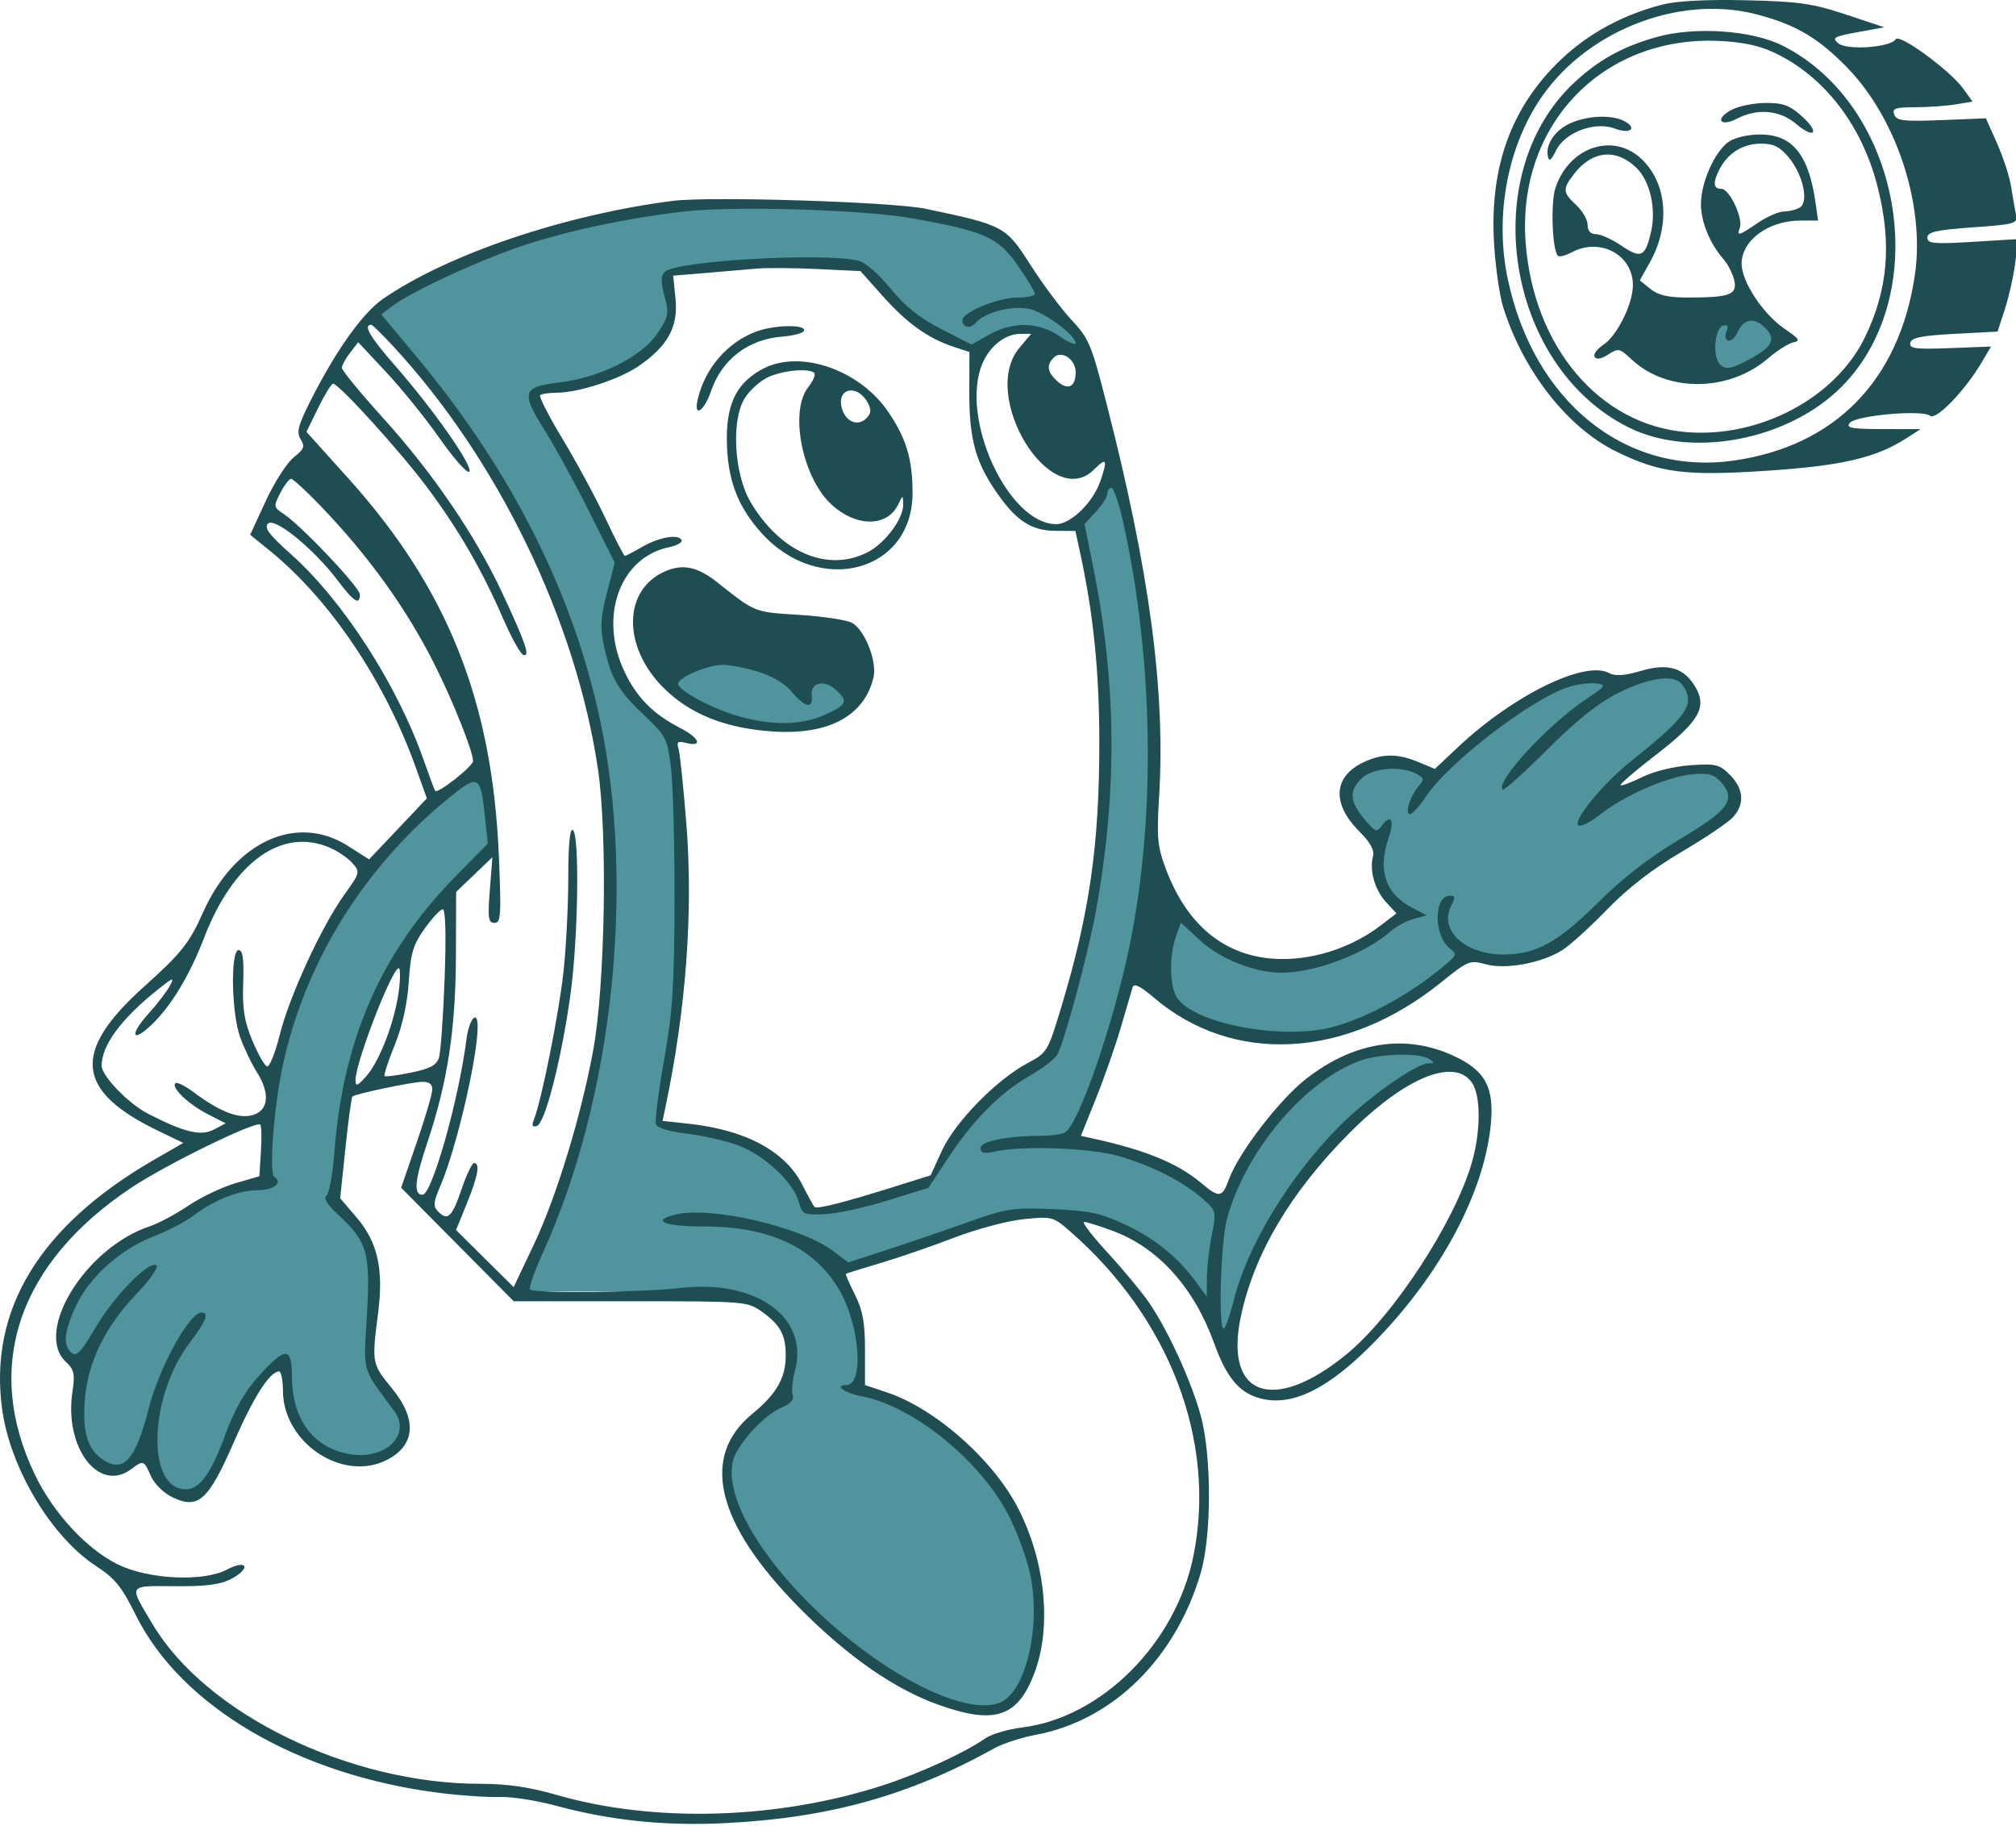 <svg width="445" height="403" viewBox="0 0 445 403" fill="none" xmlns="http://www.w3.org/2000/svg">
<g clip-path="url(#clip0_182_8)">
<path d="M378.5 83C383.3 83.8 390.833 77.667 394 74.5C389 68.5 388.5 69.5 382.5 69.5C376.5 69.5 372.5 82 378.5 83Z" fill="#50949E"/>
<path d="M176.5 151.5C164.1 140.3 151.667 145.167 147 149C164.2 166.2 182.167 159.833 189 154.5C184.2 145.3 178.667 148.667 176.5 151.5Z" fill="#50949E"/>
<path fill-rule="evenodd" clip-rule="evenodd" d="M82.5 70C99.333 87.167 133.2 132.8 134 178C134.928 230.448 131.979 238.518 118.353 275.802C117.3 278.682 116.183 281.737 115 285H151.5C159.333 284.667 175 287.1 175 299.5C175.167 301.833 173.6 308.1 166 314.5C156.5 322.5 159 334.5 172 348C185 361.5 205.5 381.5 221.5 376.5C225.667 373.667 232.6 363 227 343C220 318 198 308 189.5 306.5C190.667 301 191.2 288.1 184 280.5L220 269C226.167 267.667 240.7 266.3 249.5 271.5C260.5 278 268.5 289.5 269 296C269.4 301.2 271.167 298.167 272 296C271.667 290.333 275 274.3 291 255.5C307 236.7 318 234 321.5 235C314.333 231.167 296.9 227.5 284.5 243.5C272.1 259.5 269 265.167 269 266C264.5 261.5 251.8 252.4 237 252C245 236 259.6 192.5 254 146.5C248.4 100.5 240 77.667 236.5 72C235.167 70.667 230.6 65.2 223 54C215.4 42.8 166.167 44.333 142.5 46.5C127.833 49 95.3 57.2 82.5 70ZM118.5 87L137.5 124.5C134.833 128.333 131.1 138.9 137.5 150.5L148 161.5C149.167 168 151.4 185.3 151 202.5C150.6 219.7 147.167 239.667 145.5 247.5C151 248.333 163.1 250.8 167.5 254C170.333 255.333 176.5 259.7 178.5 266.5C181.167 267 190.2 266.6 205 261C207.667 254 216.6 238.7 231 233.5C239.333 214.667 252.4 164.7 238 115.5C240.5 113.667 245.4 108.5 245 102.5C244.6 96.5 240.167 83 238 77C234 73.667 224.1 69 216.5 77C213 76.333 204.1 73.2 196.5 66L190.5 59C182.667 58.5 163.1 58 147.5 60C148.5 63.667 149.5 71.9 145.5 75.5C144.667 77.833 138.1 83.4 118.5 87Z" fill="#50949E"/>
<path d="M324.5 210.5C292.1 238.9 265.667 228.333 256.5 219.5L258.5 197C265.5 209 277.5 214 285.5 213.5C291.9 213.1 305.5 205.667 311.5 202C304.7 198.8 303.667 189.333 304 185C294 178.2 296.833 172.833 299.5 171C307.1 166.2 314 169 316.5 171C319.167 168.667 327.1 162.2 337.5 155C347.9 147.8 354.5 149.667 356.5 151.5C366.9 147.1 371.833 149.667 373 151.5C373.833 153.333 374 158.1 368 162.5C362 166.9 354.167 175.333 351 179C359.833 173.333 378.5 164.2 382.5 173C387.5 184 367.5 183 354 200C343.2 213.6 329.833 212.667 324.5 210.5Z" fill="#50949E"/>
<path d="M59 260.5C57.8 210.1 89.167 179.5 105 170.5C107.8 171.7 108.833 182.333 109 187.5C106.833 188.167 99.8 193.6 89 210C75.5 230.5 76 252.5 74.5 258C73 263.5 74 266.5 78.5 270C82.1 272.8 82.333 292.167 82 301.5L89 314C90.5 322.5 76 324 69.5 319C64.3 315 63 305.667 63 301.5C57.8 300.3 53.167 311.333 51.5 317C47.1 328.2 43 330.667 41.5 330.5C35.9 330.5 32.833 323.833 32 320.5C27.6 324.1 25.167 324.333 24.5 324C16.1 323.2 16.333 308.667 17.5 301.5L13.5 297.5C12.7 281.9 29.167 272.667 37.5 270C49.9 261.6 57 260.167 59 260.5Z" fill="#50949E"/>
<path fill-rule="evenodd" clip-rule="evenodd" d="M366.937 1.016C358.282 3.224 350.576 7.406 344.524 13.178C333.584 23.613 328.788 36.793 329.785 53.68C330.094 58.905 331.008 65.277 331.817 67.84C336.279 81.981 346.019 94.392 356.791 99.666C366.443 104.391 371.972 105.089 390.198 103.879C406.571 102.792 414.052 101.046 420.767 96.744L423.937 94.714L415.565 94.697C408.633 94.683 407.386 94.447 408.317 93.324C409.702 91.656 424.36 90.371 426.046 91.77C427.337 92.842 433.758 86.191 437.415 79.993L439.488 76.479L430.437 76.83C422.808 77.125 421.431 76.944 421.672 75.68C421.894 74.516 424.081 74.068 431.447 73.68L440.937 73.18L442.56 68.18C443.452 65.43 444.478 60.836 444.839 57.97L445.495 52.76L435.466 53.371C426.829 53.897 425.437 53.768 425.437 52.439C425.437 51.199 427.399 50.755 435.429 50.181C444.944 49.5 445.401 49.363 444.987 47.323C444.748 46.144 444.267 43.38 443.919 41.18C443.571 38.98 442.177 34.69 440.822 31.646L438.358 26.112L428.547 26.507C420.213 26.841 418.643 26.658 418.118 25.29C417.599 23.937 418.334 23.678 422.718 23.669C425.589 23.663 429.614 23.381 431.665 23.042L435.392 22.426L433.398 19.625C430.54 15.611 419.265 7.34 418.45 8.659C417.33 10.47 407.721 11.16 405.791 9.567C404.299 8.336 404.775 8.059 410.023 7.103L415.937 6.027L407.437 3.2C400.12 0.767 397.058 0.329 385.437 0.057C376.753 -0.146 370.153 0.196 366.937 1.016ZM387.757 3.175C396.3 5.4 401.294 8.322 407.635 14.801C418.62 26.028 424.931 45.222 422.691 60.592C419.29 83.925 405.093 98.478 382.635 101.652C358.855 105.013 338.597 88.741 332.83 61.645C329.981 48.258 332.508 33.478 339.512 22.564C349.47 7.045 370.369 -1.354 387.757 3.175ZM365.688 8.168C358.178 10.272 352.834 13.228 347.467 18.249C325.763 38.55 332.412 80.791 359.437 94.302C373.399 101.283 394.863 97.162 406.611 85.246C427.014 64.55 419.782 23.266 393.437 10.053C386.675 6.662 374.113 5.808 365.688 8.168ZM391.717 11.65C402.7 16.885 410.967 27.612 414.419 41.108C417.628 53.657 416.778 63.875 411.645 74.458C405.159 87.829 388.389 96.717 372.2 95.362C353.118 93.766 338.556 76.634 336.77 53.68C334.746 27.676 353.675 7.87 379.437 9.033C384.622 9.267 388.413 10.075 391.717 11.65ZM382.157 24.268C378.432 26.288 379.672 28.127 383.444 26.176C387.926 23.859 392.813 24.284 396.403 27.304C400.618 30.852 401.788 29.277 397.671 25.597C395.015 23.225 393.521 22.687 389.671 22.72C387.067 22.742 383.686 23.438 382.157 24.268ZM346.766 27.138C343.307 28.642 341.107 31.811 341.666 34.482C341.931 35.752 342.392 35.423 343.489 33.18C345.446 29.182 352.064 26.723 356.433 28.372C359.833 29.656 361.524 28.332 358.531 26.73C355.847 25.294 350.585 25.476 346.766 27.138ZM381.551 31.313C378.497 33.452 375.487 40.205 375.459 44.98C375.436 48.916 377.389 53.717 380.423 57.18C381.386 58.28 382.454 60.366 382.796 61.816C383.55 65.014 381.908 65.646 372.798 65.666C368.239 65.676 366.054 65.19 364.309 63.777L361.959 61.875L364.156 57.966C368.729 49.829 368.008 40.517 362.387 35.132C356.124 29.132 346.335 32.398 343.335 41.489C342.253 44.767 342.631 55.208 343.877 56.453C344.187 56.763 345.551 56.422 346.909 55.695C353.179 52.339 360.437 56.216 360.437 62.92C360.437 67.092 356.938 74.122 353.856 76.141C352.491 77.036 351.654 78.223 351.998 78.778C352.393 79.418 353.49 79.22 354.985 78.241C357.202 76.788 357.519 76.854 360.142 79.319C367.934 86.641 381.546 86.559 390.217 79.137C392.287 77.364 394.838 75.749 395.886 75.547C397.456 75.245 397.138 74.741 394.074 72.68C389.221 69.416 384.437 62.219 384.437 58.183C384.437 53.06 390.37 48.68 397.308 48.68H401.311L400.783 44.93C399.259 34.116 395.692 29.68 388.523 29.68C385.849 29.68 382.894 30.372 381.551 31.313ZM394.808 34.709C397.942 38.434 399.32 44.507 397.319 45.774C396.559 46.256 394.987 46.656 393.827 46.665C392.666 46.673 390.058 47.805 388.032 49.18C383.788 52.06 383.302 52.196 384.031 50.297C384.829 48.216 381.763 41.68 379.988 41.68C378.154 41.68 378.021 40.362 379.554 37.364C381.374 33.805 384.695 31.726 388.598 31.702C391.461 31.685 392.815 32.34 394.808 34.709ZM361.257 37.084C364.209 39.987 365.595 46.02 364.466 51.046C363.193 56.711 362.251 57.172 357.935 54.243C355.857 52.833 353.321 51.68 352.297 51.68C351.089 51.68 350.437 50.962 350.437 49.632C350.437 48.506 349.312 46.542 347.937 45.268C344.889 42.443 344.851 41.695 347.575 38.232C351.546 33.184 356.839 32.74 361.257 37.084ZM148.437 44.337C124.56 47.414 98.948 56.074 84.595 65.923C80.046 69.045 74.074 77.443 68.449 88.63C65.781 93.937 65.413 95.411 66.372 96.947C67.355 98.521 67.113 99.147 64.832 100.941C63.344 102.111 60.573 106.433 58.673 110.544L55.219 118.02L59.578 121.557C72.771 132.263 84.906 150.255 91.705 169.192L94.222 176.203L87.848 182.931L81.474 189.659L76.76 186.67C65.393 179.461 51.693 185.808 44.755 201.496C41.858 208.046 39.957 210.437 31.924 217.633C15.7 232.169 16.579 240.789 35.194 249.708L40.47 252.235L34.203 255.842C8.737 270.497 -2.596 289.105 0.498 311.18C2.318 324.17 11.423 339.288 21.268 345.667C25.348 348.311 26.892 350.216 29.921 356.344C39.961 376.659 65.873 391.82 97.212 395.714C101.869 396.293 107.762 396.687 110.308 396.589C112.854 396.492 118.438 397.358 122.717 398.513C134.853 401.789 146.65 403.01 159.937 402.364C182.846 401.25 200.579 396.333 219.437 385.865C221.362 384.797 225.489 383.449 228.608 382.87C245.553 379.728 259.432 366.128 265.033 347.18C267.432 339.065 267.472 321.552 265.112 312.68C263.105 305.132 257.82 293.543 253.601 287.436C251.984 285.095 247.87 280.142 244.46 276.43C241.05 272.718 238.733 269.68 239.311 269.68C239.889 269.68 242.777 270.584 245.729 271.688C255.674 275.409 263.526 284.117 267.961 296.344C270.745 304.02 273.466 307.318 278.063 308.587C285.274 310.578 293.51 306.432 304.009 295.526C318.035 280.957 327.328 263.608 328.994 248.88C329.985 240.116 328.008 236.289 320.779 232.979C310.117 228.098 298.733 229.912 288.222 238.166C282.286 242.828 273.366 254.47 271.253 260.313C269.792 264.352 269.13 264.441 265.198 261.132C259.955 256.721 252.952 253.834 241.265 251.268L238.593 250.681L241.915 242.431C243.742 237.893 246.22 230.805 247.42 226.68C248.621 222.555 249.791 218.582 250.019 217.851C250.304 216.941 251.764 217.66 254.649 220.129C272.104 235.07 297.114 233.756 318.116 216.793C324.024 212.021 324.455 211.846 327.939 212.808C332.345 214.025 340.315 212.555 344.863 209.687C346.554 208.621 351.005 204.58 354.754 200.708C359.264 196.05 364.774 191.781 371.038 188.095C376.245 185.031 381.39 181.574 382.471 180.413C385.158 177.53 384.937 174.089 381.87 171.022C379.546 168.698 378.719 168.496 373.12 168.883C369.579 169.127 365.047 170.241 362.513 171.488C360.08 172.686 357.919 173.495 357.71 173.287C357.502 173.078 361.062 170.028 365.622 166.51C374.91 159.343 376.793 156.189 374.368 151.862C371.865 147.397 368.297 146.277 362.236 148.054C358.521 149.143 356.55 149.276 355.157 148.53C349.821 145.675 333.987 153.449 321.831 164.892L316.725 169.698L313.113 168.189C308.517 166.269 305.084 166.279 300.983 168.225C294.279 171.406 293.922 177.365 300.068 183.511C302.483 185.926 303.419 187.641 303.063 189C302.246 192.128 303.482 196.437 305.967 199.118L308.252 201.584L304.674 204.313C298.66 208.9 290.715 211.63 283.301 211.656C271.251 211.699 262.313 204.899 257.416 191.962C255.476 186.834 255.3 184.992 255.861 175.68C257.263 152.391 253.745 126.102 244.283 89.18C240.869 75.859 240.395 74.74 236.327 70.382C234.168 68.071 230.182 62.711 227.467 58.472C221.989 49.916 221.615 49.715 204.396 46.089C197.068 44.545 156.641 43.28 148.437 44.337ZM201.437 48.197C217.35 51.033 220.33 52.368 224.666 58.601C226.74 61.582 228.437 64.395 228.437 64.851C228.437 65.307 226.619 65.68 224.397 65.68C220.311 65.68 212.437 68.946 212.437 70.641C212.437 72.332 214.196 72.675 215.404 71.22C217.251 68.994 223.198 67.413 227.024 68.13C230.337 68.752 237.437 73.95 237.437 75.753C237.437 76.23 235.799 75.508 233.797 74.15C229.196 71.027 223.56 70.921 218.333 73.859L214.456 76.038L207.747 72.609C202.961 70.162 199.762 67.604 196.582 63.68C194.06 60.568 190.998 57.906 189.531 57.548C181.84 55.675 149.216 57.543 146.746 59.997C145.842 60.896 145.826 62.182 146.682 65.351C147.715 69.177 147.59 69.851 145.163 73.518C141.748 78.678 132.46 83.337 123.451 84.408C115.288 85.379 114.928 86.575 120.26 95.017C122.447 98.48 126.815 106.455 129.967 112.739L135.697 124.165L133.966 130.838C132.542 136.328 132.43 138.422 133.336 142.646C134.85 149.706 136.434 152.418 142.258 157.922C147.012 162.415 147.32 163.02 148.107 169.422C148.563 173.139 148.916 186.305 148.891 198.68C148.853 217.517 148.475 223.271 146.57 234.023C145.319 241.087 144.519 247.452 144.794 248.167C145.084 248.925 147.929 249.769 151.615 250.191C155.092 250.59 160.205 251.76 162.978 252.792C168.697 254.919 175.132 260.934 176.325 265.266C177.084 268.023 177.391 268.168 182.032 267.961C184.73 267.84 190.987 266.483 195.937 264.944L204.937 262.146L209.177 255.712C214.783 247.202 220.759 241.158 227.21 237.474C230.11 235.818 232.908 233.669 233.427 232.698C234.968 229.819 240.149 210.582 241.814 201.556C246.659 175.294 246.513 151.046 241.356 125.411L239.391 115.642L241.914 112.921C243.302 111.425 244.437 109.633 244.437 108.94C244.437 108.247 244.842 107.68 245.337 107.68C245.831 107.68 246.995 111.09 247.922 115.258C254.618 145.354 255.163 180.219 249.381 208.52C245.903 225.542 238.193 247.944 235.146 249.881C234.481 250.303 232.087 250.656 229.827 250.665C222.185 250.693 216.437 251.865 216.437 253.395C216.437 254.504 217.191 254.673 219.687 254.124C225.766 252.787 240.762 253.342 246.919 255.132C254.194 257.247 260.868 260.608 265.227 264.353C268.502 267.168 268.512 267.203 267.477 272.566C266.905 275.529 266.423 279.804 266.405 282.066L266.374 286.18L264.199 283.18C260.149 277.595 254.962 273.353 248.437 270.292C242.942 267.714 240.456 267.182 232.362 266.852C223.59 266.494 222.039 266.729 213.862 269.652C208.953 271.407 200.952 274.143 196.081 275.732L187.226 278.62L183.971 276.138C176.919 270.76 156.82 266.112 149.047 268.063C143.606 269.429 146.645 270.68 155.402 270.68C170.032 270.68 179.941 275.38 185.377 284.899C189.836 292.706 190.723 305.68 186.799 305.68C184 305.68 186.419 307.454 190.176 308.157C201.782 310.33 216.906 322.747 222.959 335.072C224.879 338.981 226.945 344.88 227.55 348.18C229.695 359.876 226.229 373.668 220.608 375.805C212.493 378.89 193.147 368.63 177.937 353.175C166.236 341.286 160.03 329.424 161.806 322.346C162.705 318.766 168.675 312.238 172.5 310.654C174.511 309.821 175.351 308.898 174.979 307.93C174.67 307.125 174.897 304.685 175.483 302.508C178.657 290.72 166.855 282.255 150.047 284.263C141.87 285.239 117.892 285.472 117.006 284.584C116.678 284.256 117.942 280.627 119.813 276.521C135.255 242.636 140.285 195.848 132.457 158.91C126.552 131.046 112.948 104.005 92.4 79.283L84.174 69.387L86.556 67.577C90.992 64.206 106.89 56.919 116.473 53.864C126.463 50.68 137.817 48.297 150.437 46.737C161.408 45.38 190.272 46.206 201.437 48.197ZM194.848 65.344C200.155 71.303 204.906 74.706 210.461 76.529L213.985 77.686L213.961 86.433C213.933 96.676 215.258 101.717 219.701 108.265C224.164 114.844 227.56 117.124 232.944 117.155L237.372 117.18L238.458 122.18C241.358 135.532 242.646 148.264 242.657 163.68C242.672 186.442 240.514 201.513 234.27 222.234C231.296 232.102 231.157 232.332 226.771 234.659C219.981 238.261 210.797 247.653 207.921 253.935L205.423 259.391L197.18 261.973C186.095 265.444 180.326 266.903 179.792 266.368C179.548 266.125 178.356 263.958 177.143 261.553C173.382 254.098 164.654 249.38 152.092 248.012L146.248 247.375L146.9 244.278C151.437 222.741 153.031 201.2 151.513 181.93C150.874 173.817 150.094 166.327 149.78 165.284C149.317 163.743 149.606 163.491 151.322 163.94C155.202 164.954 154.485 162.907 150.184 160.69C144.143 157.576 140.538 153.929 137.82 148.18C132.104 136.089 136.832 122.983 147.712 120.758C149.486 120.395 150.712 119.678 150.437 119.166C149.7 117.791 145.405 118.569 141.63 120.76C139.811 121.816 138.145 122.68 137.928 122.68C137.711 122.68 135.79 118.967 133.66 114.43C131.53 109.893 127.287 102.039 124.231 96.977C121.175 91.916 118.922 87.529 119.223 87.227C119.524 86.926 121.128 86.68 122.788 86.68C127.599 86.68 136.593 83.774 140.924 80.821C147.37 76.424 149.726 72.162 149.113 66.008L148.598 60.836L155.767 60.249C159.711 59.926 164.737 59.494 166.937 59.289C169.137 59.085 175.212 59.123 180.437 59.374L189.937 59.83L194.848 65.344ZM389.92 72.661C392.135 75.109 390.979 76.853 385.178 79.812C382.055 81.405 380.993 81.556 379.81 80.575C377.965 79.044 378.367 72.522 380.346 71.871C381.306 71.555 381.559 71.92 381.14 73.012C380.093 75.74 382.358 75.948 383.593 73.236C384.988 70.176 387.467 69.951 389.92 72.661ZM86.666 76.282C109.899 101.317 127.189 137.006 132.01 169.876C134.125 184.301 133.561 217.416 130.957 231.68C128.31 246.176 122.851 264.074 117.869 274.592L113.381 284.066L107.023 277.765L100.665 271.464L103.051 265.592C105.513 259.534 106.023 256.68 104.644 256.68C104.208 256.68 103.002 259.179 101.964 262.232C99.819 268.542 98.852 269.524 96.802 267.473C95.544 266.215 95.602 265.461 97.254 261.605C100.734 253.486 105.437 233.336 105.437 226.549C105.437 222.67 103.534 224.878 102.954 229.43C101.254 242.764 95.338 263.68 93.267 263.68C91.228 263.68 91.521 260.543 94.349 252.101C98.79 238.845 100.577 227.167 100.636 211.011L100.687 196.842L104.689 193.011L108.691 189.18L108.122 196.43C107.635 202.635 107.783 203.68 109.147 203.68C110.561 203.68 110.671 202.02 110.118 188.93C108.672 154.679 98.787 129.898 76.85 105.531L67.643 95.304L70.248 89.992C71.681 87.07 73.153 84.68 73.518 84.68C74.821 84.68 88.596 99.884 94.464 107.797C101.373 117.115 106.413 125.846 111.073 136.565C112.889 140.742 114.886 144.33 115.511 144.538C117.117 145.073 116.031 141.889 110.799 130.723C104.856 118.041 95.483 104.303 84.499 92.18C79.516 86.68 75.449 81.73 75.46 81.18C75.472 80.63 76.287 79.133 77.272 77.852L79.063 75.525L85.262 82.152C88.672 85.797 93.97 92.36 97.036 96.735C100.102 101.111 103.028 104.433 103.537 104.118C104.756 103.365 96.02 90.803 87.45 80.985C81.618 74.305 80.073 71.68 81.975 71.68C82.207 71.68 84.318 73.751 86.666 76.282ZM167.074 73.121C160.66 75.447 155.691 81.128 154.034 88.028C153.006 92.306 155.373 90.907 156.957 86.3C159.367 79.289 165.146 74.878 172.699 74.283C175.03 74.099 177.162 73.551 177.437 73.064C178.271 71.589 171.192 71.628 167.074 73.121ZM225.026 76.757C216.107 87.357 231.961 113.156 241.52 103.597C244.266 100.851 244.537 101.364 242.889 106.18C241.284 110.873 236.357 115.68 233.153 115.68C222.568 115.68 211.799 92.323 216.831 80.279C218.461 76.378 221.903 73.68 225.248 73.68H227.615L225.026 76.757ZM237.437 82.156C237.437 85.415 235.72 86.246 233.374 84.123C231.163 82.122 230.931 80.586 232.59 78.927C234.318 77.199 237.437 79.277 237.437 82.156ZM168.457 81.367C162.81 84.308 160.437 88.831 160.437 96.65C160.437 105.483 162.662 111.602 168.057 117.602C180.78 131.753 201.449 126.29 201.431 108.782C201.424 101.398 200.074 96.853 196.16 91.032C189.84 81.632 176.73 77.058 168.457 81.367ZM179.738 82.314C180.086 82.663 179.486 84.073 178.404 85.449C174.184 90.814 177.091 105.439 183.555 111.363C189.004 116.357 195.833 116.355 198.248 111.359C199.297 109.19 199.302 109.19 199.369 111.282C199.471 114.436 195.35 119.952 191.417 121.928C182.589 126.364 172.204 121.873 165.675 110.797C162.024 104.604 161.359 92.695 164.395 87.873C165.54 86.055 167.93 83.935 169.707 83.163C173.081 81.695 178.648 81.224 179.738 82.314ZM191.562 88.914C192.372 90.427 192.287 91.259 191.212 92.333C189.306 94.239 186.565 93.04 185.793 89.962C184.687 85.555 189.315 84.714 191.562 88.914ZM70.542 111.43C81.299 122.589 89.646 134.174 95.94 146.68C99.972 154.692 104.451 165.933 104.416 167.953C104.395 169.132 96.599 175.27 96.052 174.537C95.905 174.341 94.755 171.255 93.496 167.68C87.622 151.002 75.686 132.515 64.163 122.251C59.387 117.996 58.247 116.47 59.164 115.553C60.632 114.085 69.305 121.163 74.52 128.084C78.096 132.83 79.437 133.68 79.437 131.201C79.437 129.636 66.557 116.026 62.609 113.419C60.364 111.937 60.338 111.771 61.885 108.781C62.767 107.076 63.828 105.68 64.244 105.68C64.66 105.68 67.494 108.268 70.542 111.43ZM146.762 126.116C137.509 130.208 137.354 142.693 146.445 151.783C152.276 157.615 160.204 160.771 170.704 161.442C182.98 162.227 190.801 157.993 192.814 149.472C193.638 145.985 190.875 138.993 188.067 137.457C186.895 136.816 181.627 136.023 176.359 135.695C166.396 135.074 166.824 135.244 158.313 128.508C153.944 125.05 150.696 124.377 146.762 126.116ZM167.18 148.196C170.38 149.147 173.225 150.827 174.797 152.696C177.77 156.229 179.506 156.536 179.175 153.471C178.866 150.602 181.92 149.902 184.511 152.247C187.284 154.757 186.948 155.546 182.187 157.707C177.16 159.989 170.906 160.18 163.741 158.273C157.948 156.73 150.28 152.783 149.718 151.054C149.283 149.712 155.866 146.805 159.505 146.732C160.918 146.703 164.372 147.362 167.18 148.196ZM371.159 150.93C374.48 155.222 372.748 157.853 359.805 168.172C353.751 172.998 346.998 181.291 348.411 182.164C348.966 182.507 351.112 181.435 353.179 179.782C358.361 175.637 367.937 171.434 373.392 170.91C377.04 170.56 378.302 170.873 379.769 172.494C383.314 176.411 381.697 178.721 370.937 185.118C364.279 189.076 358.263 193.717 352.937 199.003C343.878 207.995 339.131 210.628 331.937 210.654C323.306 210.686 317.483 205.2 320.387 199.773C321.282 198.1 321.219 197.68 320.07 197.68C316.396 197.68 316.437 206.609 320.124 209.399C321.572 210.495 321.493 210.826 319.336 212.673C311.796 219.132 302.163 224.489 294.21 226.645C283.306 229.602 263.891 226.021 259.895 220.316C258.165 217.847 257.994 211.248 259.545 206.801L260.652 203.624L264.95 207.585C269.381 211.67 277 214.68 282.908 214.68C290.337 214.68 301.5 210.421 307.056 205.467C308.222 204.427 310.472 203.225 312.056 202.796L314.937 202.015L311.748 200.353C305.77 197.239 304.029 192.018 306.553 184.778C307.848 181.063 307.009 179.515 305.109 182.114C303.89 183.781 303.62 183.687 301.119 180.714C297.865 176.846 297.731 174.415 300.626 171.719C303.057 169.454 309.222 168.959 312.586 170.76C314.378 171.719 314.44 172.025 313.138 173.51C311.261 175.651 310.019 179.68 311.237 179.68C311.751 179.68 313.311 177.957 314.704 175.852C319.74 168.244 338.359 153.982 346.404 151.572C348.396 150.975 351.103 150.643 352.422 150.833C354.624 151.152 354.459 151.417 350.378 154.109C341.895 159.706 329.983 172.56 331.695 174.271C331.962 174.538 336.401 170.549 341.559 165.405C348.171 158.811 352.827 155.113 357.347 152.867C364.013 149.552 369.498 148.783 371.159 150.93ZM107.06 180.355L107.669 186.18L100.506 193.472C84.113 210.158 75.667 229.445 73.787 254.489C73.428 259.269 72.64 263.511 72.036 263.915C71.334 264.384 72.257 265.87 74.588 268.023C81.092 274.033 81.78 276.406 80.999 290.13C80.242 303.402 79.682 301.416 87.014 311.423C91.051 316.932 84.568 322.618 76.355 320.773C68.78 319.071 64.437 312.854 64.437 303.712C64.437 297.188 62.971 297.18 57.134 303.672C54.084 307.064 51.76 311.092 49.883 316.238C46.62 325.185 44.13 328.68 41.019 328.68C32.224 328.68 32.809 308.206 41.946 296.236C45.473 291.616 46.223 289.68 44.488 289.68C41.787 289.68 35.136 301.776 32.802 310.931C29.934 322.186 27.297 325.129 22.751 322.15C19.345 319.918 18.175 316.116 18.718 309.041C19.354 300.743 23.145 292.886 29.956 285.745C33.144 282.403 35.112 279.597 34.522 279.233C32.818 278.18 25.119 286.094 21.006 293.126C17.932 298.382 16.89 299.471 15.8 298.566C13.836 296.936 14.129 293.883 16.803 288.142C19.745 281.823 26.696 275.624 33.951 272.847C37.017 271.674 40.992 269.595 42.785 268.228C47.242 264.829 52.688 262.68 56.846 262.68C60.429 262.68 62.563 260.994 60.554 259.752C59.32 258.989 60.464 244.102 62.459 234.957C67.504 211.829 80.794 190.693 99.86 175.477C105.602 170.895 106.108 171.238 107.06 180.355ZM125.437 193.66C125.437 199.765 124.963 209.129 124.383 214.469C123.397 223.561 119.542 242.841 117.867 247.066C117.319 248.446 117.495 248.827 118.52 248.486C120.326 247.884 123.919 233.837 125.899 219.637C127.636 207.184 127.976 184.131 126.437 183.18C125.793 182.782 125.437 186.516 125.437 193.66ZM72.719 187.042C74.489 187.791 76.755 189.323 77.755 190.445C79.528 192.437 79.484 192.609 76 197.459C70.963 204.47 63.855 219.909 61.734 228.443C60.745 232.419 59.487 235.527 58.937 235.351C58.387 235.174 56.921 232.588 55.68 229.605C53.914 225.36 53.479 222.602 53.68 216.928C53.867 211.654 53.596 209.676 52.687 209.678C50.859 209.681 51.066 223.372 52.976 228.804C53.822 231.211 55.515 234.755 56.737 236.68C59.764 241.448 59.236 245.346 55.45 246.177C52.354 246.857 48.286 245.203 42.621 240.961C40.798 239.595 39.038 238.746 38.711 239.073C37.747 240.037 41.628 243.735 45.882 245.906L49.827 247.92L47.219 249.286C44.345 250.792 40.804 249.948 32.745 245.837C28.413 243.627 22.437 237.466 22.437 235.21C22.437 230.689 26.73 224.864 34.826 218.398C38.231 215.678 38.563 215.576 37.494 217.574C36.822 218.83 34.671 221.629 32.714 223.795C28.502 228.458 29.118 230.318 33.488 226.131C37.806 221.994 41.834 215.311 45.085 206.892C51.517 190.229 62.171 182.577 72.719 187.042ZM98.145 215.93C97.837 224.317 97.28 232.17 96.908 233.381C96.384 235.08 94.983 235.84 90.754 236.718C87.742 237.343 85.105 237.681 84.893 237.469C84.68 237.257 85.685 234.18 87.126 230.632C88.819 226.463 89.916 221.526 90.227 216.68C90.632 210.365 91.188 208.508 93.742 204.93C95.411 202.593 97.21 200.68 97.74 200.68C98.342 200.68 98.494 206.419 98.145 215.93ZM88.02 218.765C87.128 225.487 83.832 234.124 80.878 237.479C78.929 239.693 78.495 239.859 78.469 238.398C78.403 234.706 86.52 213.68 88.011 213.68C88.387 213.68 88.391 215.968 88.02 218.765ZM315.437 233.68C316.749 234.528 316.737 234.651 315.342 234.665C312.564 234.691 301.747 242.352 295.435 248.762C284.354 260.017 275.254 275.114 272.278 287.18C271.6 289.93 270.683 292.607 270.241 293.13C268.883 294.735 269.375 274.502 270.827 269.048C274.796 254.144 288.02 238.456 300.319 234.061C304.607 232.528 313.316 232.309 315.437 233.68ZM324.88 238.903C326.905 241.793 326.886 249.792 324.838 256.748C320.957 269.936 307.506 290.474 297.262 298.854C281.148 312.037 270.212 308.221 273.868 290.691C276.757 276.831 284.847 263.133 297.858 250.067C310.018 237.855 320.976 233.328 324.88 238.903ZM95.428 240.43C95.423 241.392 93.872 246.669 91.981 252.155L88.542 262.13L100.966 274.655L113.391 287.18H139.164C164.519 287.18 164.99 287.218 168.189 289.5C172.257 292.401 173.437 294.574 173.437 299.164C173.437 304.089 171.395 307.654 166.077 312.012C154.499 321.499 158.057 336.217 176.422 354.815C187.046 365.573 197.487 372.831 207.349 376.312C219.667 380.661 224.7 378.939 228.374 369.12C232.158 359.006 230.768 344.792 224.852 333.099C219.372 322.269 206.493 310.855 195.7 307.265L190.937 305.681V297.93C190.937 291.924 190.437 289.18 188.716 285.735C187.494 283.29 186.594 281.216 186.716 281.126C186.837 281.036 190.312 279.957 194.437 278.728C198.562 277.499 205.892 274.971 210.725 273.11C215.559 271.25 222.406 269.432 225.94 269.069C232.184 268.43 232.474 268.505 236.152 271.708C258.201 290.916 268.53 318.019 263.445 343.328C259.558 362.678 243.146 379.105 225.549 381.257C222.462 381.635 218.812 382.727 217.437 383.685C212.889 386.853 203.053 391.362 194.937 393.998C171.66 401.56 144.367 402.362 122.823 396.119C116.884 394.398 111.942 393.68 106.032 393.68C77.162 393.68 45.542 378.312 33.736 358.541C28.356 349.533 28.085 350.001 38.643 350.072C45.722 350.12 48.719 349.713 51.22 348.365C53.025 347.391 54.237 346.166 53.913 345.641C53.567 345.081 52.006 345.388 50.13 346.386C44.917 349.158 32.825 348.594 26.011 345.26C19.18 341.918 11.836 333.998 7.763 325.581C-3.777 301.734 3.916 278.8 29.069 262.063C36.676 257.002 56.203 247.45 57.437 248.187C57.712 248.352 57.784 250.985 57.597 254.038L57.257 259.59L51.951 261.133C49.032 261.981 44.361 264.212 41.57 266.091C38.779 267.969 34.956 270.014 33.074 270.635C18.916 275.307 7.409 293.918 14.56 300.58C16.378 302.274 16.582 303.225 15.984 307.217C14.138 319.526 21.859 329.61 28.996 324.212C31.64 322.212 31.761 322.255 33.308 325.751C34.088 327.513 36.139 329.524 38.12 330.469C43.776 333.166 45.986 331.167 51.631 318.249C56.021 308.204 59.562 302.68 61.611 302.68C62.065 302.68 62.444 304.593 62.453 306.93C62.498 318.466 75.702 327.214 85.457 322.17C91.757 318.912 92.112 313.17 86.437 306.303C82.103 301.058 82.04 300.712 83.447 289.88C84.717 280.101 83.385 274.148 78.704 268.679L75.089 264.456L76.243 253.421C76.878 247.352 77.572 242.211 77.786 241.997C78.364 241.42 90.58 238.852 93.187 238.759C94.697 238.706 95.434 239.256 95.428 240.43Z" fill="#1F4E52"/>
</g>
<defs>
<clipPath id="clip0_182_8">
<rect width="445" height="403" fill="white"/>
</clipPath>
</defs>
</svg>
